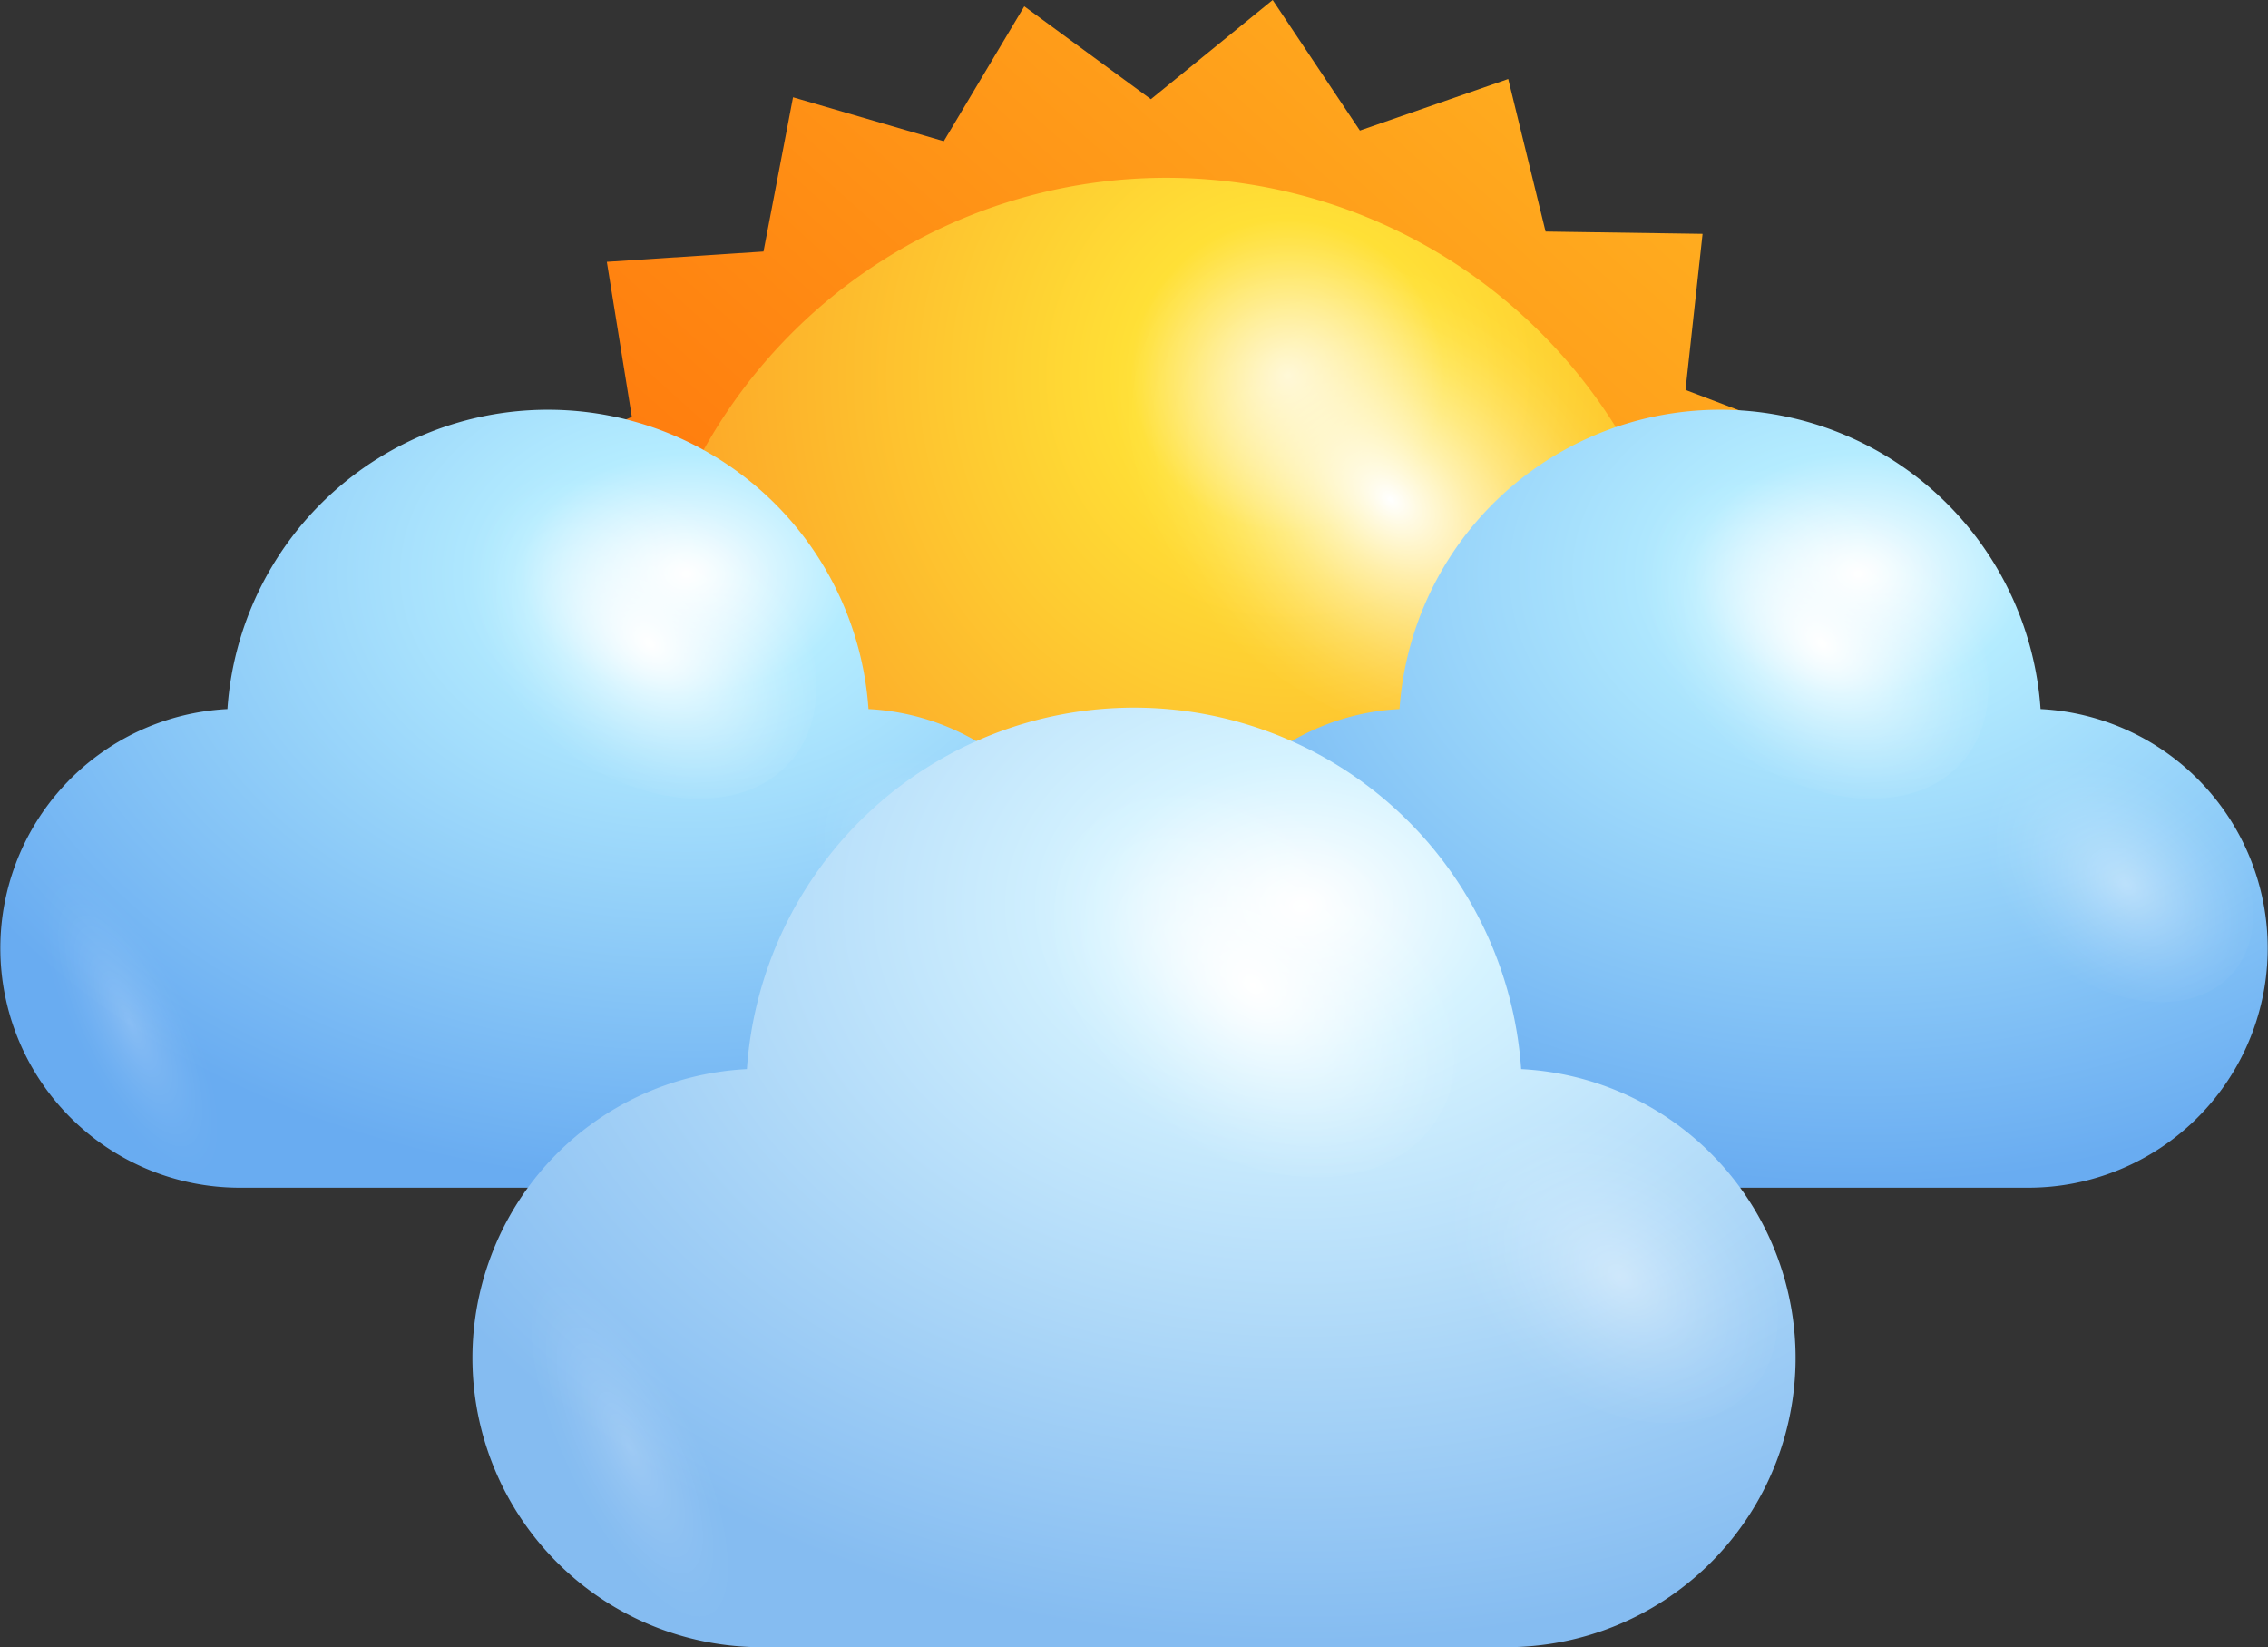 <svg xmlns="http://www.w3.org/2000/svg" xmlns:xlink="http://www.w3.org/1999/xlink" width="121.355" height="88.115" viewBox="0 0 121.355 88.115">
  <rect x="0" y="0" width="121.355" height="88.115" fill="#333333" stroke="none"/>
  <defs>
    <style>
      .cls-1 {
        isolation: isolate;
      }

      .cls-2 {
        fill: url(#linear-gradient);
      }

      .cls-3 {
        fill: url(#radial-gradient);
      }

      .cls-11, .cls-12, .cls-13, .cls-15, .cls-16, .cls-17, .cls-4, .cls-5, .cls-7, .cls-8, .cls-9 {
        mix-blend-mode: overlay;
      }

      .cls-4 {
        fill: url(#radial-gradient-2);
      }

      .cls-12, .cls-16, .cls-5, .cls-8 {
        opacity: 0.4;
      }

      .cls-5 {
        fill: url(#Degradado_sin_nombre_34);
      }

      .cls-6 {
        fill: url(#radial-gradient-3);
      }

      .cls-7 {
        fill: url(#radial-gradient-4);
      }

      .cls-8 {
        fill: url(#radial-gradient-5);
      }

      .cls-13, .cls-17, .cls-9 {
        opacity: 0.2;
      }

      .cls-9 {
        fill: url(#Degradado_sin_nombre_34-2);
      }

      .cls-10 {
        fill: url(#radial-gradient-6);
      }

      .cls-11 {
        fill: url(#radial-gradient-7);
      }

      .cls-12 {
        fill: url(#radial-gradient-8);
      }

      .cls-13 {
        fill: url(#Degradado_sin_nombre_34-3);
      }

      .cls-14 {
        fill: url(#radial-gradient-9);
      }

      .cls-15 {
        fill: url(#radial-gradient-10);
      }

      .cls-16 {
        fill: url(#radial-gradient-11);
      }

      .cls-17 {
        fill: url(#Degradado_sin_nombre_34-4);
      }
    </style>
    <linearGradient id="linear-gradient" x1="97.305" y1="-1.135" x2="30.047" y2="74.024" gradientUnits="userSpaceOnUse">
      <stop offset="0" stop-color="#ffba24"/>
      <stop offset="1" stop-color="#f50"/>
    </linearGradient>
    <radialGradient id="radial-gradient" cx="-114.534" cy="20.084" r="53.807" gradientTransform="matrix(-1, 0, 0, 1, -45.638, 0)" gradientUnits="userSpaceOnUse">
      <stop offset="0" stop-color="#fff4c3"/>
      <stop offset="0.156" stop-color="#ffe036"/>
      <stop offset="1" stop-color="#fa761c"/>
    </radialGradient>
    <radialGradient id="radial-gradient-2" cx="1058.831" cy="-1762.379" r="8.077" gradientTransform="matrix(-0.839, 1.154, -1.619, -1.313, -1890.506, -3509.145)" gradientUnits="userSpaceOnUse">
      <stop offset="0" stop-color="#fff"/>
      <stop offset="0.103" stop-color="#fff" stop-opacity="0.848"/>
      <stop offset="0.29" stop-color="#fff" stop-opacity="0.594"/>
      <stop offset="0.469" stop-color="#fff" stop-opacity="0.382"/>
      <stop offset="0.635" stop-color="#fff" stop-opacity="0.217"/>
      <stop offset="0.783" stop-color="#fff" stop-opacity="0.098"/>
      <stop offset="0.91" stop-color="#fff" stop-opacity="0.026"/>
      <stop offset="1" stop-color="#fff" stop-opacity="0"/>
    </radialGradient>
    <radialGradient id="Degradado_sin_nombre_34" data-name="Degradado sin nombre 34" cx="-2949.797" cy="3103.63" r="7.794" gradientTransform="matrix(-1.172, -1.101, 0.222, -0.728, -4098.789, -933.77)" xlink:href="#radial-gradient-2"/>
    <radialGradient id="radial-gradient-3" cx="36.714" cy="30.691" r="44.727" gradientTransform="translate(73.427 53.11) rotate(180) scale(1 0.73)" gradientUnits="userSpaceOnUse">
      <stop offset="0" stop-color="#fff"/>
      <stop offset="0.198" stop-color="#b4ecff"/>
      <stop offset="1" stop-color="#69acf1"/>
    </radialGradient>
    <radialGradient id="radial-gradient-4" cx="1080.551" cy="-1749.138" r="5.396" xlink:href="#radial-gradient-2"/>
    <radialGradient id="radial-gradient-5" cx="1080.39" cy="-1759.106" r="4.241" xlink:href="#radial-gradient-2"/>
    <radialGradient id="Degradado_sin_nombre_34-2" data-name="Degradado sin nombre 34" cx="6.961" cy="54.723" r="3.101" gradientTransform="matrix(0.901, -0.434, 1.263, 2.623, -68.413, -85.791)" xlink:href="#radial-gradient-2"/>
    <radialGradient id="radial-gradient-6" cx="99.43" cy="30.691" r="44.727" gradientTransform="translate(198.86 53.11) rotate(180) scale(1 0.73)" xlink:href="#radial-gradient-3"/>
    <radialGradient id="radial-gradient-7" cx="1052.822" cy="-1773.508" r="5.396" xlink:href="#radial-gradient-2"/>
    <radialGradient id="radial-gradient-8" cx="1052.66" cy="-1783.476" r="4.241" xlink:href="#radial-gradient-2"/>
    <radialGradient id="Degradado_sin_nombre_34-3" data-name="Degradado sin nombre 34" cx="69.678" cy="54.723" r="3.101" gradientTransform="matrix(0.901, -0.434, 1.263, 2.623, -62.205, -58.585)" xlink:href="#radial-gradient-2"/>
    <radialGradient id="radial-gradient-9" cx="69.608" cy="48.448" r="54.018" gradientTransform="translate(139.216 83.839) rotate(180) scale(1 0.73)" gradientUnits="userSpaceOnUse">
      <stop offset="0" stop-color="#fff"/>
      <stop offset="0.198" stop-color="#d5f3ff"/>
      <stop offset="1" stop-color="#85bcf1"/>
    </radialGradient>
    <radialGradient id="radial-gradient-10" cx="1076.248" cy="-1766.861" r="6.517" xlink:href="#radial-gradient-2"/>
    <radialGradient id="radial-gradient-11" cx="1076.052" cy="-1778.901" r="5.122" xlink:href="#radial-gradient-2"/>
    <radialGradient id="Degradado_sin_nombre_34-4" data-name="Degradado sin nombre 34" cx="33.675" cy="77.473" r="3.745" gradientTransform="matrix(0.901, -0.434, 1.263, 2.623, -94.497, -111.125)" xlink:href="#radial-gradient-2"/>
  </defs>
  <g class="cls-1">
    <g id="Слой_2" data-name="Слой 2">
      <g id="OBJECTS">
        <g>
          <g>
            <polygon class="cls-2" points="92.356 61.705 83.972 62.256 82.392 70.508 74.327 68.158 70.02 75.371 63.243 70.404 56.73 75.711 52.061 68.727 44.125 71.484 42.127 63.324 33.726 63.201 34.639 54.85 26.787 51.861 30.502 44.324 24.146 38.83 30.214 33.02 26.119 25.684 33.808 22.299 32.471 14.006 40.853 13.455 42.433 5.203 50.5 7.553 54.806 0.338 61.582 5.305 68.097 0 72.765 6.982 80.701 4.225 82.7 12.387 91.1 12.51 90.187 20.859 98.039 23.848 94.325 31.385 100.681 36.879 94.614 42.69 98.708 50.025 91.018 53.41 92.356 61.705"/>
            <path class="cls-3" d="M34.069,37.853A28.344,28.344,0,1,0,62.413,9.512,28.345,28.345,0,0,0,34.069,37.853Z"/>
            <g>
              <path class="cls-4" d="M66.732,34.94c-7.219-5.859-10.039-14.774-6.296-19.92,3.744-5.146,12.631-4.566,19.854,1.285,7.217,5.856,10.033,14.775,6.293,19.918C82.836,41.371,73.949,40.791,66.732,34.94Z"/>
              <path class="cls-5" d="M37.361,44.119c.958-3.135,5.817-1.836,10.862,2.902,5.045,4.738,8.356,11.117,7.404,14.256-.954,3.133-5.815,1.836-10.862-2.902C39.723,53.635,36.409,47.25,37.361,44.119Z"/>
            </g>
          </g>
          <g>
            <g>
              <g>
                <path class="cls-6" d="M46.47,37.93a17.191,17.191,0,0,0-34.301,0,12.811,12.811,0,0,0,.642,25.605H45.828a12.811,12.811,0,0,0,.642-25.605Z"/>
                <path class="cls-7" d="M29.321,39.521c-4.823-3.912-6.707-9.869-4.207-13.307,2.503-3.438,8.44-3.051,13.264.858,4.822,3.912,6.704,9.873,4.205,13.309C40.081,43.82,34.143,43.434,29.321,39.521Z"/>
                <path class="cls-8" d="M46.562,51.088c-3.79-3.076-5.271-7.758-3.307-10.459,1.966-2.703,6.633-2.398,10.425.674,3.79,3.074,5.268,7.758,3.305,10.459C55.017,54.465,50.351,54.16,46.562,51.088Z"/>
                <path class="cls-9" d="M9.16,51.516c-2.797-4.361-6.046-6.463-7.262-4.693-1.212,1.768.07,6.742,2.865,11.105,2.799,4.363,6.049,6.465,7.262,4.695C13.238,60.85,11.957,55.881,9.16,51.516Z"/>
              </g>
              <g>
                <path class="cls-10" d="M109.186,37.93a17.191,17.191,0,0,0-34.301,0,12.811,12.811,0,0,0,.642,25.605h33.018a12.811,12.811,0,0,0,.642-25.605Z"/>
                <path class="cls-11" d="M92.038,39.521c-4.823-3.912-6.707-9.869-4.207-13.307,2.502-3.438,8.44-3.051,13.264.858,4.822,3.912,6.704,9.873,4.205,13.309C102.798,43.82,96.859,43.434,92.038,39.521Z"/>
                <path class="cls-12" d="M109.278,51.088c-3.79-3.076-5.271-7.758-3.307-10.459,1.966-2.703,6.633-2.398,10.425.674,3.79,3.074,5.269,7.758,3.305,10.459C117.733,54.465,113.067,54.16,109.278,51.088Z"/>
                <path class="cls-13" d="M71.876,51.516c-2.797-4.361-6.046-6.463-7.262-4.693-1.213,1.768.07,6.742,2.864,11.105,2.799,4.363,6.049,6.465,7.263,4.695C75.954,60.85,74.673,55.881,71.876,51.516Z"/>
              </g>
            </g>
            <g>
              <path class="cls-14" d="M81.393,57.191a20.763,20.763,0,0,0-41.428,0,15.472,15.472,0,0,0,.775,30.924h39.876a15.472,15.472,0,0,0,.776-30.924Z"/>
              <path class="cls-15" d="M60.68,59.115C54.855,54.389,52.58,47.193,55.6,43.043c3.023-4.152,10.193-3.686,16.02,1.037,5.824,4.725,8.096,11.922,5.078,16.07C73.675,64.305,66.504,63.838,60.68,59.115Z"/>
              <path class="cls-16" d="M81.503,73.082c-4.579-3.715-6.367-9.369-3.993-12.631,2.374-3.264,8.01-2.897,12.59.814,4.577,3.713,6.361,9.369,3.991,12.629C91.714,77.16,86.078,76.793,81.503,73.082Z"/>
              <path class="cls-17" d="M36.33,73.6c-3.377-5.268-7.301-7.805-8.771-5.668-1.464,2.135.085,8.141,3.459,13.412,3.38,5.269,7.306,7.809,8.771,5.67C41.256,84.871,39.708,78.873,36.33,73.6Z"/>
            </g>
          </g>
        </g>
      </g>
    </g>
  </g>
</svg>
